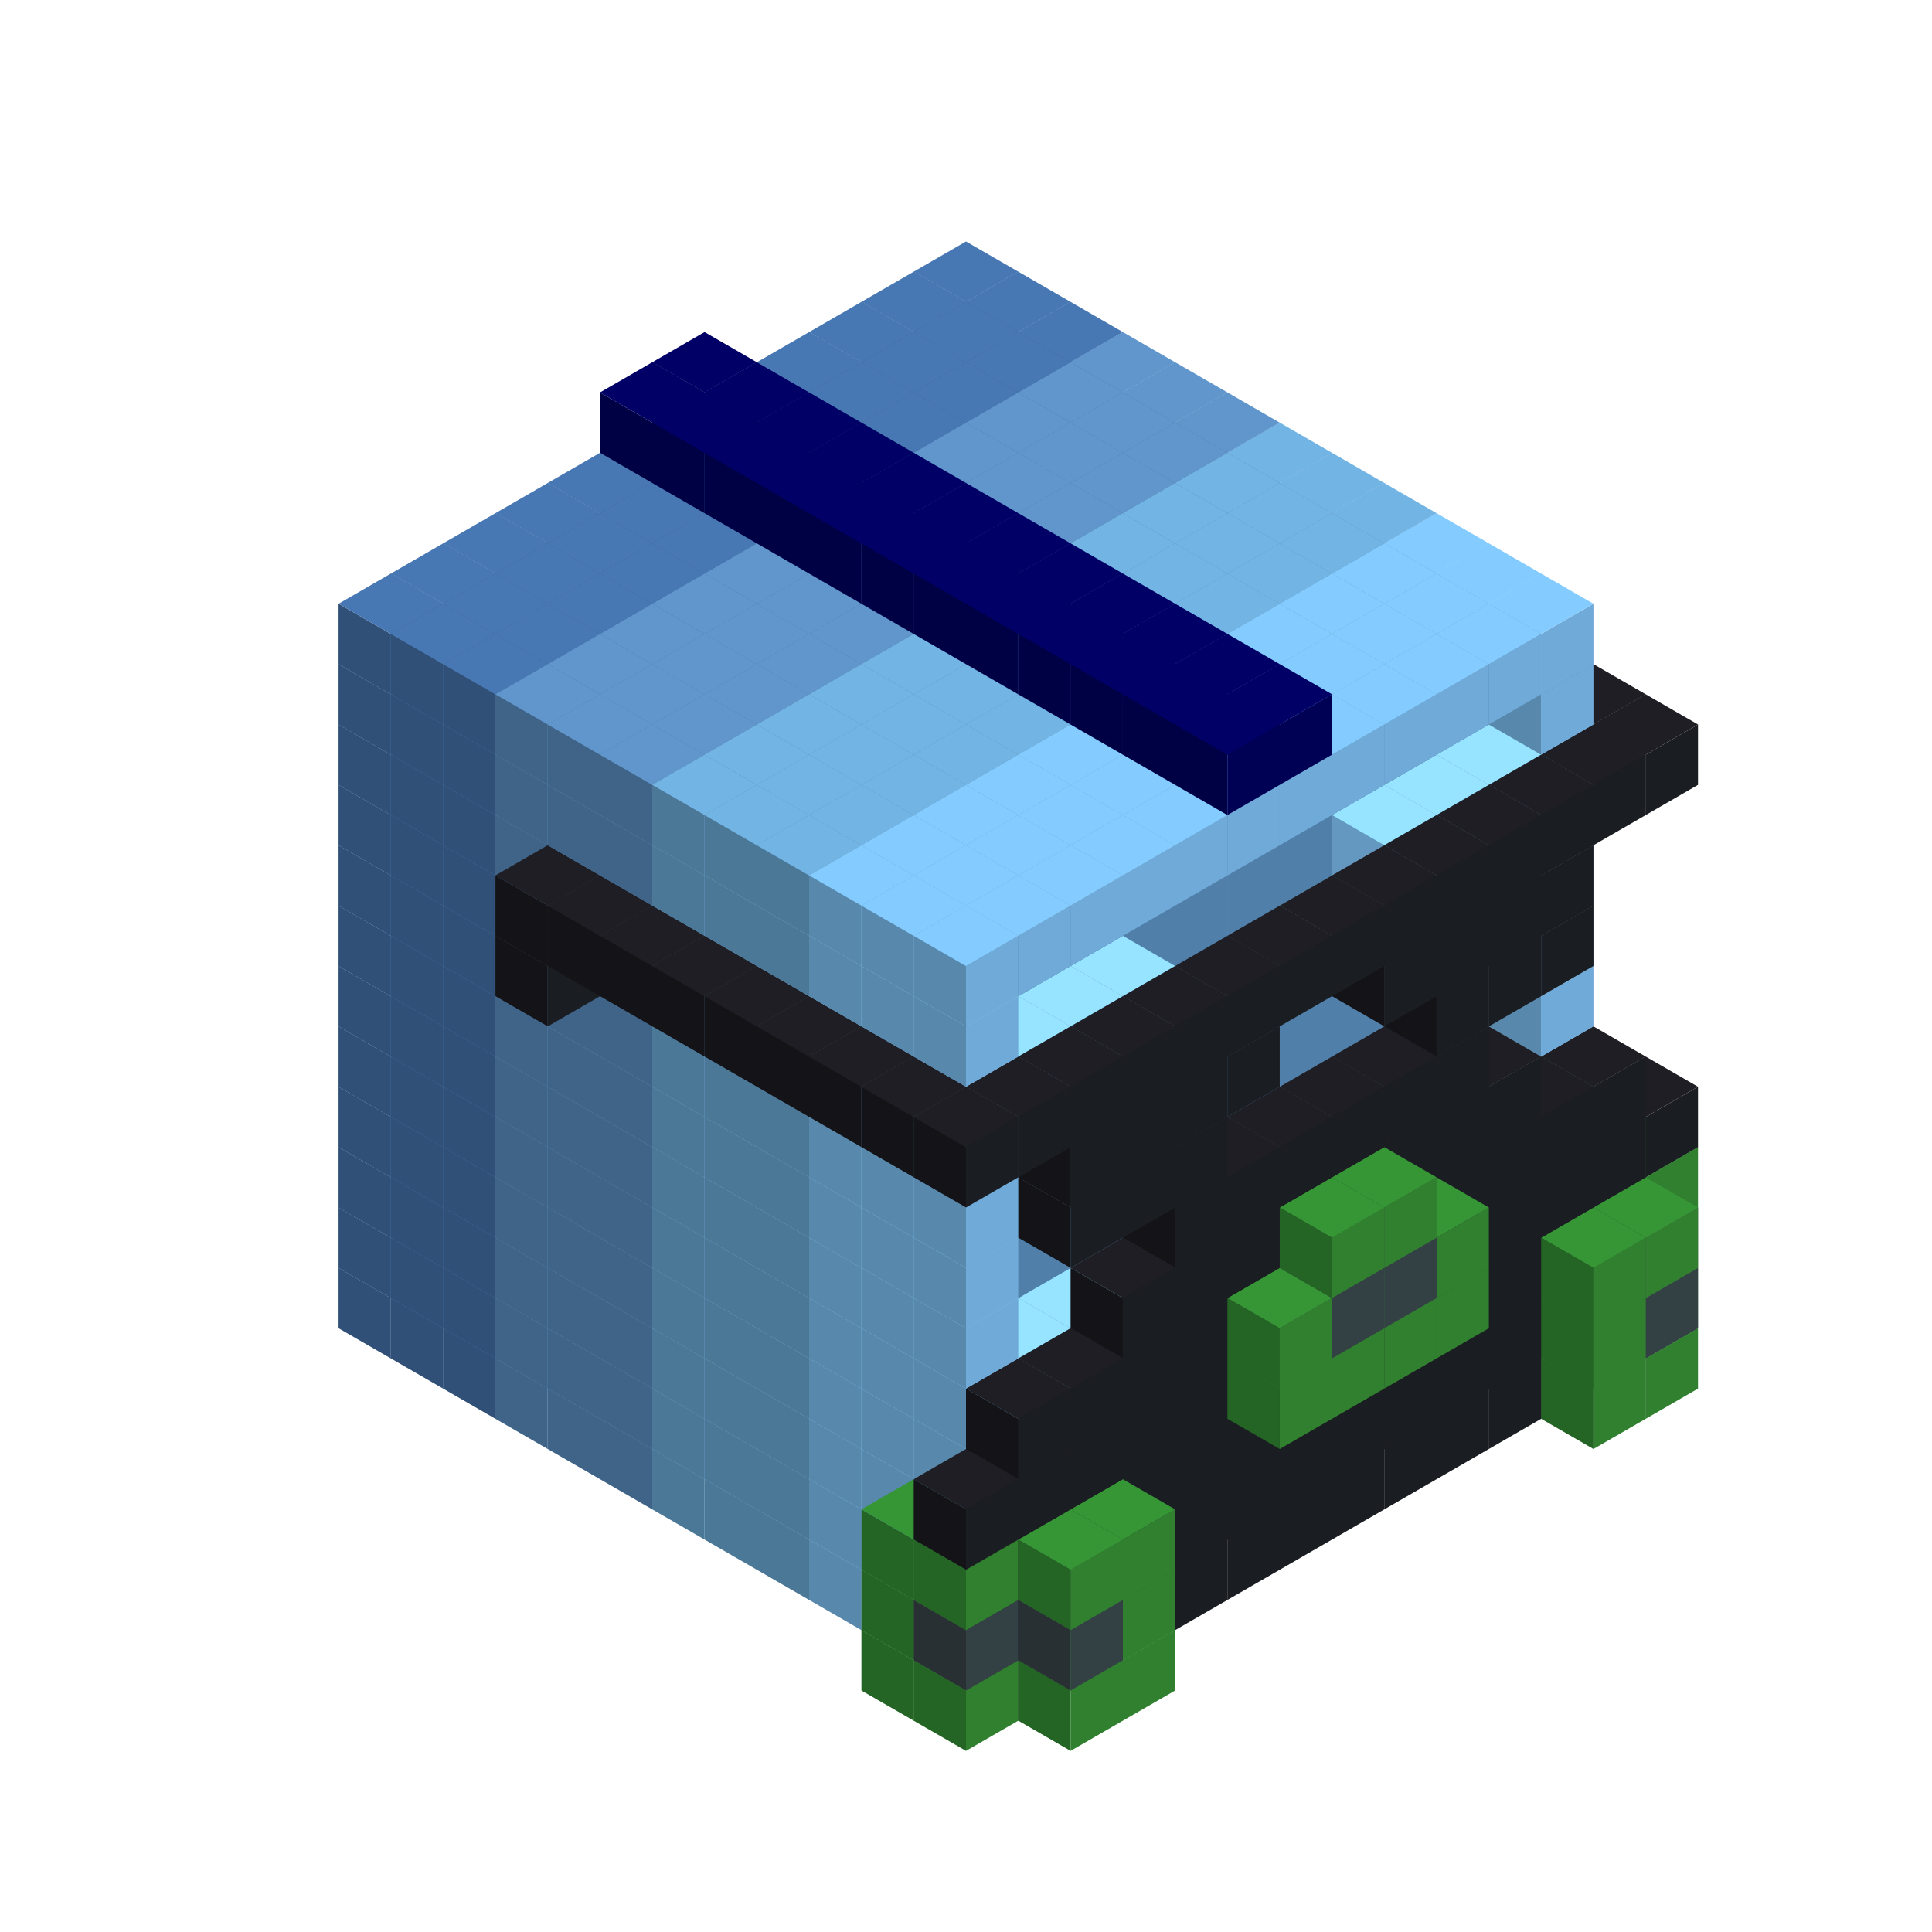 
<svg width='600' height='600' viewBox='4436371 5550000 3200000 3200000' xmlns='http://www.w3.org/2000/svg' xmlns:xlink='http://www.w3.org/1999/xlink'>
<use xlink:href='#v-0x0000002e-6' transform='translate(983738,3600000)'/>
<use xlink:href='#v-0x0000002e-6' transform='translate(1070341,3650000)'/>
<use xlink:href='#v-0x0000002e-6' transform='translate(1156944,3700000)'/>
<use xlink:href='#v-0x0000002e-2' transform='translate(1243547,3750000)'/>
<use xlink:href='#v-0x0000002e-2' transform='translate(1330150,3800000)'/>
<use xlink:href='#v-0x0000002e-2' transform='translate(1416753,3850000)'/>
<use xlink:href='#v-0x0000002e-5' transform='translate(1503356,3900000)'/>
<use xlink:href='#v-0x0000002e-5' transform='translate(1589959,3950000)'/>
<use xlink:href='#v-0x0000002e-5' transform='translate(1676562,4000000)'/>
<use xlink:href='#v-0x0000002e-4' transform='translate(1763165,4050000)'/>
<use xlink:href='#v-0x0000002e-4' transform='translate(1849768,4100000)'/>
<use xlink:href='#v-0x0000002e-8' transform='translate(2975607,3550000)'/>
<use xlink:href='#v-0x0000002e-4' transform='translate(2889004,3600000)'/>
<use xlink:href='#v-0x0000002e-4' transform='translate(2802401,3650000)'/>
<use xlink:href='#v-0x0000002e-4' transform='translate(2715798,3700000)'/>
<use xlink:href='#v-0x0000002e-4' transform='translate(2629195,3750000)'/>
<use xlink:href='#v-0x0000002e-4' transform='translate(2542592,3800000)'/>
<use xlink:href='#v-0x0000002e-4' transform='translate(2455989,3850000)'/>
<use xlink:href='#v-0x0000002e-4' transform='translate(2369386,3900000)'/>
<use xlink:href='#v-0x0000002e-4' transform='translate(2282783,3950000)'/>
<use xlink:href='#v-0x0000002e-4' transform='translate(2196180,4000000)'/>
<use xlink:href='#v-0x0000002e-4' transform='translate(2109577,4050000)'/>
<use xlink:href='#v-0x0000002e-4' transform='translate(2022974,4100000)'/>
<use xlink:href='#v-0x0000002e-4' transform='translate(1936371,4150000)'/>
<use xlink:href='#v-0x0000002e-8' transform='translate(1849768,4200000)'/>
<use xlink:href='#v-0x0000002e-8' transform='translate(3062210,3600000)'/>
<use xlink:href='#v-0x0000002e-7' transform='translate(2975607,3650000)'/>
<use xlink:href='#v-0x0000002e-7' transform='translate(2889004,3700000)'/>
<use xlink:href='#v-0x0000002e-7' transform='translate(2802401,3750000)'/>
<use xlink:href='#v-0x0000002e-7' transform='translate(2715798,3800000)'/>
<use xlink:href='#v-0x0000002e-7' transform='translate(2629195,3850000)'/>
<use xlink:href='#v-0x0000002e-7' transform='translate(2542592,3900000)'/>
<use xlink:href='#v-0x0000002e-7' transform='translate(2455989,3950000)'/>
<use xlink:href='#v-0x0000002e-7' transform='translate(2369386,4000000)'/>
<use xlink:href='#v-0x0000002e-7' transform='translate(2282783,4050000)'/>
<use xlink:href='#v-0x0000002e-7' transform='translate(2196180,4100000)'/>
<use xlink:href='#v-0x0000002e-7' transform='translate(2109577,4150000)'/>
<use xlink:href='#v-0x0000002e-7' transform='translate(2022974,4200000)'/>
<use xlink:href='#v-0x0000002e-8' transform='translate(1936371,4250000)'/>
<use xlink:href='#v-0x0000002e-8' transform='translate(3062210,3700000)'/>
<use xlink:href='#v-0x0000002e-8' transform='translate(2975607,3750000)'/>
<use xlink:href='#v-0x0000002e-8' transform='translate(2196180,4200000)'/>
<use xlink:href='#v-0x0000002e-8' transform='translate(2109577,4250000)'/>
<use xlink:href='#v-0x0000002e-6' transform='translate(983738,3500000)'/>
<use xlink:href='#v-0x0000002e-6' transform='translate(1070341,3550000)'/>
<use xlink:href='#v-0x0000002e-6' transform='translate(1156944,3600000)'/>
<use xlink:href='#v-0x0000002e-2' transform='translate(1243547,3650000)'/>
<use xlink:href='#v-0x0000002e-2' transform='translate(1330150,3700000)'/>
<use xlink:href='#v-0x0000002e-2' transform='translate(1416753,3750000)'/>
<use xlink:href='#v-0x0000002e-5' transform='translate(1503356,3800000)'/>
<use xlink:href='#v-0x0000002e-5' transform='translate(1589959,3850000)'/>
<use xlink:href='#v-0x0000002e-5' transform='translate(1676562,3900000)'/>
<use xlink:href='#v-0x0000002e-4' transform='translate(1763165,3950000)'/>
<use xlink:href='#v-0x0000002e-2' transform='translate(2715798,3500000)'/>
<use xlink:href='#v-0x0000002e-2' transform='translate(2629195,3550000)'/>
<use xlink:href='#v-0x0000002e-2' transform='translate(2542592,3600000)'/>
<use xlink:href='#v-0x0000002e-2' transform='translate(2455989,3650000)'/>
<use xlink:href='#v-0x0000002e-2' transform='translate(2369386,3700000)'/>
<use xlink:href='#v-0x0000002e-2' transform='translate(2282783,3750000)'/>
<use xlink:href='#v-0x0000002e-2' transform='translate(2196180,3800000)'/>
<use xlink:href='#v-0x0000002e-2' transform='translate(2109577,3850000)'/>
<use xlink:href='#v-0x0000002e-2' transform='translate(2022974,3900000)'/>
<use xlink:href='#v-0x0000002e-2' transform='translate(1936371,3950000)'/>
<use xlink:href='#v-0x0000002e-4' transform='translate(1849768,4000000)'/>
<use xlink:href='#v-0x0000002e-8' transform='translate(2975607,3450000)'/>
<use xlink:href='#v-0x0000002e-4' transform='translate(2889004,3500000)'/>
<use xlink:href='#v-0x0000002e-1' transform='translate(2802401,3550000)'/>
<use xlink:href='#v-0x0000002e-1' transform='translate(2022974,4000000)'/>
<use xlink:href='#v-0x0000002e-4' transform='translate(1936371,4050000)'/>
<use xlink:href='#v-0x0000002e-8' transform='translate(1849768,4100000)'/>
<use xlink:href='#v-0x0000002e-9' transform='translate(3062210,3500000)'/>
<use xlink:href='#v-0x0000002e-7' transform='translate(2975607,3550000)'/>
<use xlink:href='#v-0x0000002e-7' transform='translate(2889004,3600000)'/>
<use xlink:href='#v-0x0000002e-7' transform='translate(2802401,3650000)'/>
<use xlink:href='#v-0x0000002e-7' transform='translate(2715798,3700000)'/>
<use xlink:href='#v-0x0000002e-7' transform='translate(2629195,3750000)'/>
<use xlink:href='#v-0x0000002e-7' transform='translate(2542592,3800000)'/>
<use xlink:href='#v-0x0000002e-7' transform='translate(2455989,3850000)'/>
<use xlink:href='#v-0x0000002e-7' transform='translate(2369386,3900000)'/>
<use xlink:href='#v-0x0000002e-7' transform='translate(2282783,3950000)'/>
<use xlink:href='#v-0x0000002e-7' transform='translate(2196180,4000000)'/>
<use xlink:href='#v-0x0000002e-7' transform='translate(2109577,4050000)'/>
<use xlink:href='#v-0x0000002e-7' transform='translate(2022974,4100000)'/>
<use xlink:href='#v-0x0000002e-9' transform='translate(1936371,4150000)'/>
<use xlink:href='#v-0x0000002e-9' transform='translate(3062210,3600000)'/>
<use xlink:href='#v-0x0000002e-8' transform='translate(2975607,3650000)'/>
<use xlink:href='#v-0x0000002e-8' transform='translate(2196180,4100000)'/>
<use xlink:href='#v-0x0000002e-9' transform='translate(2109577,4150000)'/>
<use xlink:href='#v-0x0000002e-6' transform='translate(983738,3400000)'/>
<use xlink:href='#v-0x0000002e-6' transform='translate(1070341,3450000)'/>
<use xlink:href='#v-0x0000002e-6' transform='translate(1156944,3500000)'/>
<use xlink:href='#v-0x0000002e-2' transform='translate(1243547,3550000)'/>
<use xlink:href='#v-0x0000002e-2' transform='translate(1330150,3600000)'/>
<use xlink:href='#v-0x0000002e-2' transform='translate(1416753,3650000)'/>
<use xlink:href='#v-0x0000002e-5' transform='translate(1503356,3700000)'/>
<use xlink:href='#v-0x0000002e-5' transform='translate(1589959,3750000)'/>
<use xlink:href='#v-0x0000002e-5' transform='translate(1676562,3800000)'/>
<use xlink:href='#v-0x0000002e-4' transform='translate(1763165,3850000)'/>
<use xlink:href='#v-0x0000002e-2' transform='translate(2715798,3400000)'/>
<use xlink:href='#v-0x0000002e-2' transform='translate(2629195,3450000)'/>
<use xlink:href='#v-0x0000002e-2' transform='translate(2542592,3500000)'/>
<use xlink:href='#v-0x0000002e-2' transform='translate(2455989,3550000)'/>
<use xlink:href='#v-0x0000002e-2' transform='translate(2369386,3600000)'/>
<use xlink:href='#v-0x0000002e-2' transform='translate(2282783,3650000)'/>
<use xlink:href='#v-0x0000002e-2' transform='translate(2196180,3700000)'/>
<use xlink:href='#v-0x0000002e-2' transform='translate(2109577,3750000)'/>
<use xlink:href='#v-0x0000002e-2' transform='translate(2022974,3800000)'/>
<use xlink:href='#v-0x0000002e-2' transform='translate(1936371,3850000)'/>
<use xlink:href='#v-0x0000002e-4' transform='translate(1849768,3900000)'/>
<use xlink:href='#v-0x0000002e-8' transform='translate(2975607,3350000)'/>
<use xlink:href='#v-0x0000002e-4' transform='translate(2889004,3400000)'/>
<use xlink:href='#v-0x0000002e-4' transform='translate(1936371,3950000)'/>
<use xlink:href='#v-0x0000002e-8' transform='translate(1849768,4000000)'/>
<use xlink:href='#v-0x0000002e-8' transform='translate(3062210,3400000)'/>
<use xlink:href='#v-0x0000002e-7' transform='translate(2975607,3450000)'/>
<use xlink:href='#v-0x0000002e-7' transform='translate(2889004,3500000)'/>
<use xlink:href='#v-0x0000002e-7' transform='translate(2802401,3550000)'/>
<use xlink:href='#v-0x0000002e-7' transform='translate(2715798,3600000)'/>
<use xlink:href='#v-0x0000002e-7' transform='translate(2629195,3650000)'/>
<use xlink:href='#v-0x0000002e-7' transform='translate(2542592,3700000)'/>
<use xlink:href='#v-0x0000002e-7' transform='translate(2455989,3750000)'/>
<use xlink:href='#v-0x0000002e-7' transform='translate(2369386,3800000)'/>
<use xlink:href='#v-0x0000002e-7' transform='translate(2282783,3850000)'/>
<use xlink:href='#v-0x0000002e-7' transform='translate(2196180,3900000)'/>
<use xlink:href='#v-0x0000002e-7' transform='translate(2109577,3950000)'/>
<use xlink:href='#v-0x0000002e-7' transform='translate(2022974,4000000)'/>
<use xlink:href='#v-0x0000002e-8' transform='translate(1936371,4050000)'/>
<use xlink:href='#v-0x0000002e-8' transform='translate(3062210,3500000)'/>
<use xlink:href='#v-0x0000002e-8' transform='translate(2975607,3550000)'/>
<use xlink:href='#v-0x0000002e-8' transform='translate(2196180,4000000)'/>
<use xlink:href='#v-0x0000002e-8' transform='translate(2109577,4050000)'/>
<use xlink:href='#v-0x0000002e-6' transform='translate(983738,3300000)'/>
<use xlink:href='#v-0x0000002e-6' transform='translate(1070341,3350000)'/>
<use xlink:href='#v-0x0000002e-6' transform='translate(1156944,3400000)'/>
<use xlink:href='#v-0x0000002e-2' transform='translate(1243547,3450000)'/>
<use xlink:href='#v-0x0000002e-2' transform='translate(1330150,3500000)'/>
<use xlink:href='#v-0x0000002e-2' transform='translate(1416753,3550000)'/>
<use xlink:href='#v-0x0000002e-5' transform='translate(1503356,3600000)'/>
<use xlink:href='#v-0x0000002e-5' transform='translate(1589959,3650000)'/>
<use xlink:href='#v-0x0000002e-5' transform='translate(1676562,3700000)'/>
<use xlink:href='#v-0x0000002e-4' transform='translate(1763165,3750000)'/>
<use xlink:href='#v-0x0000002e-2' transform='translate(2715798,3300000)'/>
<use xlink:href='#v-0x0000002e-2' transform='translate(2629195,3350000)'/>
<use xlink:href='#v-0x0000002e-2' transform='translate(2542592,3400000)'/>
<use xlink:href='#v-0x0000002e-2' transform='translate(2455989,3450000)'/>
<use xlink:href='#v-0x0000002e-2' transform='translate(2369386,3500000)'/>
<use xlink:href='#v-0x0000002e-2' transform='translate(2282783,3550000)'/>
<use xlink:href='#v-0x0000002e-2' transform='translate(2196180,3600000)'/>
<use xlink:href='#v-0x0000002e-2' transform='translate(2109577,3650000)'/>
<use xlink:href='#v-0x0000002e-2' transform='translate(2022974,3700000)'/>
<use xlink:href='#v-0x0000002e-2' transform='translate(1936371,3750000)'/>
<use xlink:href='#v-0x0000002e-4' transform='translate(1849768,3800000)'/>
<use xlink:href='#v-0x0000002e-4' transform='translate(2889004,3300000)'/>
<use xlink:href='#v-0x0000002e-1' transform='translate(2802401,3350000)'/>
<use xlink:href='#v-0x0000002e-1' transform='translate(2715798,3400000)'/>
<use xlink:href='#v-0x0000002e-1' transform='translate(2629195,3450000)'/>
<use xlink:href='#v-0x0000002e-1' transform='translate(2542592,3500000)'/>
<use xlink:href='#v-0x0000002e-1' transform='translate(2455989,3550000)'/>
<use xlink:href='#v-0x0000002e-1' transform='translate(2369386,3600000)'/>
<use xlink:href='#v-0x0000002e-1' transform='translate(2282783,3650000)'/>
<use xlink:href='#v-0x0000002e-1' transform='translate(2196180,3700000)'/>
<use xlink:href='#v-0x0000002e-1' transform='translate(2109577,3750000)'/>
<use xlink:href='#v-0x0000002e-1' transform='translate(2022974,3800000)'/>
<use xlink:href='#v-0x0000002e-4' transform='translate(1936371,3850000)'/>
<use xlink:href='#v-0x0000002e-7' transform='translate(3062210,3300000)'/>
<use xlink:href='#v-0x0000002e-7' transform='translate(2975607,3350000)'/>
<use xlink:href='#v-0x0000002e-7' transform='translate(2889004,3400000)'/>
<use xlink:href='#v-0x0000002e-7' transform='translate(2802401,3450000)'/>
<use xlink:href='#v-0x0000002e-7' transform='translate(2715798,3500000)'/>
<use xlink:href='#v-0x0000002e-7' transform='translate(2629195,3550000)'/>
<use xlink:href='#v-0x0000002e-7' transform='translate(2542592,3600000)'/>
<use xlink:href='#v-0x0000002e-7' transform='translate(2455989,3650000)'/>
<use xlink:href='#v-0x0000002e-7' transform='translate(2369386,3700000)'/>
<use xlink:href='#v-0x0000002e-7' transform='translate(2282783,3750000)'/>
<use xlink:href='#v-0x0000002e-7' transform='translate(2196180,3800000)'/>
<use xlink:href='#v-0x0000002e-7' transform='translate(2109577,3850000)'/>
<use xlink:href='#v-0x0000002e-7' transform='translate(2022974,3900000)'/>
<use xlink:href='#v-0x0000002e-7' transform='translate(1936371,3950000)'/>
<use xlink:href='#v-0x0000002e-8' transform='translate(2715798,3600000)'/>
<use xlink:href='#v-0x0000002e-8' transform='translate(2629195,3650000)'/>
<use xlink:href='#v-0x0000002e-8' transform='translate(2542592,3700000)'/>
<use xlink:href='#v-0x0000002e-8' transform='translate(2455989,3750000)'/>
<use xlink:href='#v-0x0000002e-6' transform='translate(983738,3200000)'/>
<use xlink:href='#v-0x0000002e-6' transform='translate(1070341,3250000)'/>
<use xlink:href='#v-0x0000002e-6' transform='translate(1156944,3300000)'/>
<use xlink:href='#v-0x0000002e-2' transform='translate(1243547,3350000)'/>
<use xlink:href='#v-0x0000002e-2' transform='translate(1330150,3400000)'/>
<use xlink:href='#v-0x0000002e-2' transform='translate(1416753,3450000)'/>
<use xlink:href='#v-0x0000002e-5' transform='translate(1503356,3500000)'/>
<use xlink:href='#v-0x0000002e-5' transform='translate(1589959,3550000)'/>
<use xlink:href='#v-0x0000002e-5' transform='translate(1676562,3600000)'/>
<use xlink:href='#v-0x0000002e-4' transform='translate(1763165,3650000)'/>
<use xlink:href='#v-0x0000002e-2' transform='translate(2715798,3200000)'/>
<use xlink:href='#v-0x0000002e-2' transform='translate(2629195,3250000)'/>
<use xlink:href='#v-0x0000002e-2' transform='translate(2542592,3300000)'/>
<use xlink:href='#v-0x0000002e-2' transform='translate(2455989,3350000)'/>
<use xlink:href='#v-0x0000002e-2' transform='translate(2369386,3400000)'/>
<use xlink:href='#v-0x0000002e-2' transform='translate(2282783,3450000)'/>
<use xlink:href='#v-0x0000002e-2' transform='translate(2196180,3500000)'/>
<use xlink:href='#v-0x0000002e-2' transform='translate(2109577,3550000)'/>
<use xlink:href='#v-0x0000002e-2' transform='translate(2022974,3600000)'/>
<use xlink:href='#v-0x0000002e-2' transform='translate(1936371,3650000)'/>
<use xlink:href='#v-0x0000002e-4' transform='translate(1849768,3700000)'/>
<use xlink:href='#v-0x0000002e-4' transform='translate(2889004,3200000)'/>
<use xlink:href='#v-0x0000002e-1' transform='translate(2802401,3250000)'/>
<use xlink:href='#v-0x0000002e-1' transform='translate(2715798,3300000)'/>
<use xlink:href='#v-0x0000002e-1' transform='translate(2629195,3350000)'/>
<use xlink:href='#v-0x0000002e-1' transform='translate(2542592,3400000)'/>
<use xlink:href='#v-0x0000002e-1' transform='translate(2455989,3450000)'/>
<use xlink:href='#v-0x0000002e-1' transform='translate(2369386,3500000)'/>
<use xlink:href='#v-0x0000002e-1' transform='translate(2282783,3550000)'/>
<use xlink:href='#v-0x0000002e-1' transform='translate(2196180,3600000)'/>
<use xlink:href='#v-0x0000002e-1' transform='translate(2109577,3650000)'/>
<use xlink:href='#v-0x0000002e-1' transform='translate(2022974,3700000)'/>
<use xlink:href='#v-0x0000002e-4' transform='translate(1936371,3750000)'/>
<use xlink:href='#v-0x0000002e-7' transform='translate(2975607,3250000)'/>
<use xlink:href='#v-0x0000002e-7' transform='translate(2889004,3300000)'/>
<use xlink:href='#v-0x0000002e-7' transform='translate(2802401,3350000)'/>
<use xlink:href='#v-0x0000002e-7' transform='translate(2715798,3400000)'/>
<use xlink:href='#v-0x0000002e-7' transform='translate(2629195,3450000)'/>
<use xlink:href='#v-0x0000002e-7' transform='translate(2542592,3500000)'/>
<use xlink:href='#v-0x0000002e-7' transform='translate(2455989,3550000)'/>
<use xlink:href='#v-0x0000002e-7' transform='translate(2369386,3600000)'/>
<use xlink:href='#v-0x0000002e-7' transform='translate(2282783,3650000)'/>
<use xlink:href='#v-0x0000002e-7' transform='translate(2196180,3700000)'/>
<use xlink:href='#v-0x0000002e-7' transform='translate(2109577,3750000)'/>
<use xlink:href='#v-0x0000002e-7' transform='translate(2022974,3800000)'/>
<use xlink:href='#v-0x0000002e-8' transform='translate(2715798,3500000)'/>
<use xlink:href='#v-0x0000002e-9' transform='translate(2629195,3550000)'/>
<use xlink:href='#v-0x0000002e-9' transform='translate(2542592,3600000)'/>
<use xlink:href='#v-0x0000002e-8' transform='translate(2455989,3650000)'/>
<use xlink:href='#v-0x0000002e-6' transform='translate(983738,3100000)'/>
<use xlink:href='#v-0x0000002e-6' transform='translate(1070341,3150000)'/>
<use xlink:href='#v-0x0000002e-6' transform='translate(1156944,3200000)'/>
<use xlink:href='#v-0x0000002e-2' transform='translate(1243547,3250000)'/>
<use xlink:href='#v-0x0000002e-2' transform='translate(1330150,3300000)'/>
<use xlink:href='#v-0x0000002e-2' transform='translate(1416753,3350000)'/>
<use xlink:href='#v-0x0000002e-5' transform='translate(1503356,3400000)'/>
<use xlink:href='#v-0x0000002e-5' transform='translate(1589959,3450000)'/>
<use xlink:href='#v-0x0000002e-5' transform='translate(1676562,3500000)'/>
<use xlink:href='#v-0x0000002e-4' transform='translate(1763165,3550000)'/>
<use xlink:href='#v-0x0000002e-2' transform='translate(2715798,3100000)'/>
<use xlink:href='#v-0x0000002e-2' transform='translate(2629195,3150000)'/>
<use xlink:href='#v-0x0000002e-2' transform='translate(2542592,3200000)'/>
<use xlink:href='#v-0x0000002e-2' transform='translate(2455989,3250000)'/>
<use xlink:href='#v-0x0000002e-2' transform='translate(2369386,3300000)'/>
<use xlink:href='#v-0x0000002e-2' transform='translate(2282783,3350000)'/>
<use xlink:href='#v-0x0000002e-2' transform='translate(2196180,3400000)'/>
<use xlink:href='#v-0x0000002e-2' transform='translate(2109577,3450000)'/>
<use xlink:href='#v-0x0000002e-2' transform='translate(2022974,3500000)'/>
<use xlink:href='#v-0x0000002e-2' transform='translate(1936371,3550000)'/>
<use xlink:href='#v-0x0000002e-4' transform='translate(1849768,3600000)'/>
<use xlink:href='#v-0x0000002e-4' transform='translate(2889004,3100000)'/>
<use xlink:href='#v-0x0000002e-4' transform='translate(1936371,3650000)'/>
<use xlink:href='#v-0x0000002e-7' transform='translate(2802401,3250000)'/>
<use xlink:href='#v-0x0000002e-7' transform='translate(2715798,3300000)'/>
<use xlink:href='#v-0x0000002e-7' transform='translate(2629195,3350000)'/>
<use xlink:href='#v-0x0000002e-7' transform='translate(2542592,3400000)'/>
<use xlink:href='#v-0x0000002e-7' transform='translate(2455989,3450000)'/>
<use xlink:href='#v-0x0000002e-7' transform='translate(2369386,3500000)'/>
<use xlink:href='#v-0x0000002e-7' transform='translate(2282783,3550000)'/>
<use xlink:href='#v-0x0000002e-7' transform='translate(2196180,3600000)'/>
<use xlink:href='#v-0x0000002e-8' transform='translate(2629195,3450000)'/>
<use xlink:href='#v-0x0000002e-8' transform='translate(2542592,3500000)'/>
<use xlink:href='#v-0x0000002e-6' transform='translate(983738,3000000)'/>
<use xlink:href='#v-0x0000002e-6' transform='translate(1070341,3050000)'/>
<use xlink:href='#v-0x0000002e-6' transform='translate(1156944,3100000)'/>
<use xlink:href='#v-0x0000002e-2' transform='translate(1243547,3150000)'/>
<use xlink:href='#v-0x0000002e-2' transform='translate(1330150,3200000)'/>
<use xlink:href='#v-0x0000002e-2' transform='translate(1416753,3250000)'/>
<use xlink:href='#v-0x0000002e-5' transform='translate(1503356,3300000)'/>
<use xlink:href='#v-0x0000002e-5' transform='translate(1589959,3350000)'/>
<use xlink:href='#v-0x0000002e-5' transform='translate(1676562,3400000)'/>
<use xlink:href='#v-0x0000002e-4' transform='translate(1763165,3450000)'/>
<use xlink:href='#v-0x0000002e-2' transform='translate(2715798,3000000)'/>
<use xlink:href='#v-0x0000002e-2' transform='translate(2629195,3050000)'/>
<use xlink:href='#v-0x0000002e-2' transform='translate(2542592,3100000)'/>
<use xlink:href='#v-0x0000002e-2' transform='translate(2455989,3150000)'/>
<use xlink:href='#v-0x0000002e-2' transform='translate(2369386,3200000)'/>
<use xlink:href='#v-0x0000002e-2' transform='translate(2282783,3250000)'/>
<use xlink:href='#v-0x0000002e-2' transform='translate(2196180,3300000)'/>
<use xlink:href='#v-0x0000002e-2' transform='translate(2109577,3350000)'/>
<use xlink:href='#v-0x0000002e-2' transform='translate(2022974,3400000)'/>
<use xlink:href='#v-0x0000002e-2' transform='translate(1936371,3450000)'/>
<use xlink:href='#v-0x0000002e-4' transform='translate(1849768,3500000)'/>
<use xlink:href='#v-0x0000002e-4' transform='translate(2889004,3000000)'/>
<use xlink:href='#v-0x0000002e-4' transform='translate(1936371,3550000)'/>
<use xlink:href='#v-0x0000002e-7' transform='translate(2715798,3200000)'/>
<use xlink:href='#v-0x0000002e-7' transform='translate(2629195,3250000)'/>
<use xlink:href='#v-0x0000002e-7' transform='translate(2542592,3300000)'/>
<use xlink:href='#v-0x0000002e-7' transform='translate(2455989,3350000)'/>
<use xlink:href='#v-0x0000002e-7' transform='translate(2369386,3400000)'/>
<use xlink:href='#v-0x0000002e-7' transform='translate(2282783,3450000)'/>
<use xlink:href='#v-0x0000002e-6' transform='translate(983738,2900000)'/>
<use xlink:href='#v-0x0000002e-6' transform='translate(1070341,2950000)'/>
<use xlink:href='#v-0x0000002e-6' transform='translate(1156944,3000000)'/>
<use xlink:href='#v-0x0000002e-2' transform='translate(1243547,3050000)'/>
<use xlink:href='#v-0x0000002e-2' transform='translate(1330150,3100000)'/>
<use xlink:href='#v-0x0000002e-2' transform='translate(1416753,3150000)'/>
<use xlink:href='#v-0x0000002e-5' transform='translate(1503356,3200000)'/>
<use xlink:href='#v-0x0000002e-5' transform='translate(1589959,3250000)'/>
<use xlink:href='#v-0x0000002e-5' transform='translate(1676562,3300000)'/>
<use xlink:href='#v-0x0000002e-4' transform='translate(1763165,3350000)'/>
<use xlink:href='#v-0x0000002e-2' transform='translate(2715798,2900000)'/>
<use xlink:href='#v-0x0000002e-2' transform='translate(2629195,2950000)'/>
<use xlink:href='#v-0x0000002e-2' transform='translate(2542592,3000000)'/>
<use xlink:href='#v-0x0000002e-2' transform='translate(2455989,3050000)'/>
<use xlink:href='#v-0x0000002e-2' transform='translate(2369386,3100000)'/>
<use xlink:href='#v-0x0000002e-2' transform='translate(2282783,3150000)'/>
<use xlink:href='#v-0x0000002e-2' transform='translate(2196180,3200000)'/>
<use xlink:href='#v-0x0000002e-2' transform='translate(2109577,3250000)'/>
<use xlink:href='#v-0x0000002e-2' transform='translate(2022974,3300000)'/>
<use xlink:href='#v-0x0000002e-2' transform='translate(1936371,3350000)'/>
<use xlink:href='#v-0x0000002e-4' transform='translate(1849768,3400000)'/>
<use xlink:href='#v-0x0000002e-4' transform='translate(2889004,2900000)'/>
<use xlink:href='#v-0x0000002e-1' transform='translate(2802401,2950000)'/>
<use xlink:href='#v-0x0000002e-1' transform='translate(2715798,3000000)'/>
<use xlink:href='#v-0x0000002e-1' transform='translate(2629195,3050000)'/>
<use xlink:href='#v-0x0000002e-1' transform='translate(2196180,3300000)'/>
<use xlink:href='#v-0x0000002e-1' transform='translate(2109577,3350000)'/>
<use xlink:href='#v-0x0000002e-1' transform='translate(2022974,3400000)'/>
<use xlink:href='#v-0x0000002e-4' transform='translate(1936371,3450000)'/>
<use xlink:href='#v-0x0000002e-10' transform='translate(2889004,3000000)'/>
<use xlink:href='#v-0x0000002e-10' transform='translate(2802401,3050000)'/>
<use xlink:href='#v-0x0000002e-10' transform='translate(2715798,3100000)'/>
<use xlink:href='#v-0x0000002e-10' transform='translate(2282783,3350000)'/>
<use xlink:href='#v-0x0000002e-10' transform='translate(2196180,3400000)'/>
<use xlink:href='#v-0x0000002e-10' transform='translate(2109577,3450000)'/>
<use xlink:href='#v-0x0000002e-6' transform='translate(983738,2800000)'/>
<use xlink:href='#v-0x0000002e-6' transform='translate(1070341,2850000)'/>
<use xlink:href='#v-0x0000002e-6' transform='translate(1156944,2900000)'/>
<use xlink:href='#v-0x0000002e-2' transform='translate(1243547,2950000)'/>
<use xlink:href='#v-0x0000002e-10' transform='translate(2369386,2400000)'/>
<use xlink:href='#v-0x0000002e-2' transform='translate(1330150,3000000)'/>
<use xlink:href='#v-0x0000002e-10' transform='translate(1243547,3050000)'/>
<use xlink:href='#v-0x0000002e-2' transform='translate(1416753,3050000)'/>
<use xlink:href='#v-0x0000002e-5' transform='translate(1503356,3100000)'/>
<use xlink:href='#v-0x0000002e-5' transform='translate(1589959,3150000)'/>
<use xlink:href='#v-0x0000002e-5' transform='translate(1676562,3200000)'/>
<use xlink:href='#v-0x0000002e-4' transform='translate(1763165,3250000)'/>
<use xlink:href='#v-0x0000002e-2' transform='translate(2715798,2800000)'/>
<use xlink:href='#v-0x0000002e-2' transform='translate(2629195,2850000)'/>
<use xlink:href='#v-0x0000002e-2' transform='translate(2542592,2900000)'/>
<use xlink:href='#v-0x0000002e-2' transform='translate(2455989,2950000)'/>
<use xlink:href='#v-0x0000002e-2' transform='translate(2369386,3000000)'/>
<use xlink:href='#v-0x0000002e-2' transform='translate(2282783,3050000)'/>
<use xlink:href='#v-0x0000002e-2' transform='translate(2196180,3100000)'/>
<use xlink:href='#v-0x0000002e-2' transform='translate(2109577,3150000)'/>
<use xlink:href='#v-0x0000002e-2' transform='translate(2022974,3200000)'/>
<use xlink:href='#v-0x0000002e-2' transform='translate(1936371,3250000)'/>
<use xlink:href='#v-0x0000002e-4' transform='translate(1849768,3300000)'/>
<use xlink:href='#v-0x0000002e-4' transform='translate(2889004,2800000)'/>
<use xlink:href='#v-0x0000002e-1' transform='translate(2802401,2850000)'/>
<use xlink:href='#v-0x0000002e-3' transform='translate(2715798,2900000)'/>
<use xlink:href='#v-0x0000002e-3' transform='translate(2629195,2950000)'/>
<use xlink:href='#v-0x0000002e-1' transform='translate(2542592,3000000)'/>
<use xlink:href='#v-0x0000002e-1' transform='translate(2282783,3150000)'/>
<use xlink:href='#v-0x0000002e-3' transform='translate(2196180,3200000)'/>
<use xlink:href='#v-0x0000002e-3' transform='translate(2109577,3250000)'/>
<use xlink:href='#v-0x0000002e-1' transform='translate(2022974,3300000)'/>
<use xlink:href='#v-0x0000002e-4' transform='translate(1936371,3350000)'/>
<use xlink:href='#v-0x0000002e-10' transform='translate(2889004,2900000)'/>
<use xlink:href='#v-0x0000002e-10' transform='translate(2802401,2950000)'/>
<use xlink:href='#v-0x0000002e-10' transform='translate(2715798,3000000)'/>
<use xlink:href='#v-0x0000002e-10' transform='translate(2629195,3050000)'/>
<use xlink:href='#v-0x0000002e-10' transform='translate(2369386,3200000)'/>
<use xlink:href='#v-0x0000002e-10' transform='translate(2282783,3250000)'/>
<use xlink:href='#v-0x0000002e-10' transform='translate(2196180,3300000)'/>
<use xlink:href='#v-0x0000002e-10' transform='translate(2109577,3350000)'/>
<use xlink:href='#v-0x0000002e-6' transform='translate(983738,2700000)'/>
<use xlink:href='#v-0x0000002e-6' transform='translate(1070341,2750000)'/>
<use xlink:href='#v-0x0000002e-6' transform='translate(1156944,2800000)'/>
<use xlink:href='#v-0x0000002e-2' transform='translate(1243547,2850000)'/>
<use xlink:href='#v-0x0000002e-10' transform='translate(2369386,2300000)'/>
<use xlink:href='#v-0x0000002e-2' transform='translate(1330150,2900000)'/>
<use xlink:href='#v-0x0000002e-10' transform='translate(1243547,2950000)'/>
<use xlink:href='#v-0x0000002e-10' transform='translate(2455989,2350000)'/>
<use xlink:href='#v-0x0000002e-2' transform='translate(1416753,2950000)'/>
<use xlink:href='#v-0x0000002e-10' transform='translate(1330150,3000000)'/>
<use xlink:href='#v-0x0000002e-10' transform='translate(2542592,2400000)'/>
<use xlink:href='#v-0x0000002e-5' transform='translate(1503356,3000000)'/>
<use xlink:href='#v-0x0000002e-10' transform='translate(1416753,3050000)'/>
<use xlink:href='#v-0x0000002e-10' transform='translate(2629195,2450000)'/>
<use xlink:href='#v-0x0000002e-5' transform='translate(1589959,3050000)'/>
<use xlink:href='#v-0x0000002e-10' transform='translate(1503356,3100000)'/>
<use xlink:href='#v-0x0000002e-10' transform='translate(2715798,2500000)'/>
<use xlink:href='#v-0x0000002e-5' transform='translate(1676562,3100000)'/>
<use xlink:href='#v-0x0000002e-10' transform='translate(1589959,3150000)'/>
<use xlink:href='#v-0x0000002e-10' transform='translate(2802401,2550000)'/>
<use xlink:href='#v-0x0000002e-4' transform='translate(1763165,3150000)'/>
<use xlink:href='#v-0x0000002e-10' transform='translate(1676562,3200000)'/>
<use xlink:href='#v-0x0000002e-10' transform='translate(2889004,2600000)'/>
<use xlink:href='#v-0x0000002e-2' transform='translate(2715798,2700000)'/>
<use xlink:href='#v-0x0000002e-2' transform='translate(2629195,2750000)'/>
<use xlink:href='#v-0x0000002e-2' transform='translate(2542592,2800000)'/>
<use xlink:href='#v-0x0000002e-2' transform='translate(2455989,2850000)'/>
<use xlink:href='#v-0x0000002e-2' transform='translate(2369386,2900000)'/>
<use xlink:href='#v-0x0000002e-2' transform='translate(2282783,2950000)'/>
<use xlink:href='#v-0x0000002e-2' transform='translate(2196180,3000000)'/>
<use xlink:href='#v-0x0000002e-2' transform='translate(2109577,3050000)'/>
<use xlink:href='#v-0x0000002e-2' transform='translate(2022974,3100000)'/>
<use xlink:href='#v-0x0000002e-2' transform='translate(1936371,3150000)'/>
<use xlink:href='#v-0x0000002e-4' transform='translate(1849768,3200000)'/>
<use xlink:href='#v-0x0000002e-10' transform='translate(1763165,3250000)'/>
<use xlink:href='#v-0x0000002e-10' transform='translate(2975607,2650000)'/>
<use xlink:href='#v-0x0000002e-4' transform='translate(2889004,2700000)'/>
<use xlink:href='#v-0x0000002e-1' transform='translate(2802401,2750000)'/>
<use xlink:href='#v-0x0000002e-1' transform='translate(2715798,2800000)'/>
<use xlink:href='#v-0x0000002e-1' transform='translate(2629195,2850000)'/>
<use xlink:href='#v-0x0000002e-1' transform='translate(2196180,3100000)'/>
<use xlink:href='#v-0x0000002e-1' transform='translate(2109577,3150000)'/>
<use xlink:href='#v-0x0000002e-1' transform='translate(2022974,3200000)'/>
<use xlink:href='#v-0x0000002e-4' transform='translate(1936371,3250000)'/>
<use xlink:href='#v-0x0000002e-10' transform='translate(1849768,3300000)'/>
<use xlink:href='#v-0x0000002e-10' transform='translate(3062210,2700000)'/>
<use xlink:href='#v-0x0000002e-10' transform='translate(2975607,2750000)'/>
<use xlink:href='#v-0x0000002e-10' transform='translate(2889004,2800000)'/>
<use xlink:href='#v-0x0000002e-10' transform='translate(2802401,2850000)'/>
<use xlink:href='#v-0x0000002e-10' transform='translate(2715798,2900000)'/>
<use xlink:href='#v-0x0000002e-10' transform='translate(2629195,2950000)'/>
<use xlink:href='#v-0x0000002e-10' transform='translate(2542592,3000000)'/>
<use xlink:href='#v-0x0000002e-10' transform='translate(2455989,3050000)'/>
<use xlink:href='#v-0x0000002e-10' transform='translate(2369386,3100000)'/>
<use xlink:href='#v-0x0000002e-10' transform='translate(2282783,3150000)'/>
<use xlink:href='#v-0x0000002e-10' transform='translate(2196180,3200000)'/>
<use xlink:href='#v-0x0000002e-10' transform='translate(2109577,3250000)'/>
<use xlink:href='#v-0x0000002e-10' transform='translate(2022974,3300000)'/>
<use xlink:href='#v-0x0000002e-10' transform='translate(1936371,3350000)'/>
<use xlink:href='#v-0x0000002e-6' transform='translate(983738,2600000)'/>
<use xlink:href='#v-0x0000002e-6' transform='translate(1070341,2650000)'/>
<use xlink:href='#v-0x0000002e-6' transform='translate(1156944,2700000)'/>
<use xlink:href='#v-0x0000002e-2' transform='translate(1243547,2750000)'/>
<use xlink:href='#v-0x0000002e-2' transform='translate(1330150,2800000)'/>
<use xlink:href='#v-0x0000002e-2' transform='translate(1416753,2850000)'/>
<use xlink:href='#v-0x0000002e-5' transform='translate(1503356,2900000)'/>
<use xlink:href='#v-0x0000002e-5' transform='translate(1589959,2950000)'/>
<use xlink:href='#v-0x0000002e-5' transform='translate(1676562,3000000)'/>
<use xlink:href='#v-0x0000002e-4' transform='translate(1763165,3050000)'/>
<use xlink:href='#v-0x0000002e-2' transform='translate(2715798,2600000)'/>
<use xlink:href='#v-0x0000002e-2' transform='translate(2629195,2650000)'/>
<use xlink:href='#v-0x0000002e-2' transform='translate(2542592,2700000)'/>
<use xlink:href='#v-0x0000002e-2' transform='translate(2455989,2750000)'/>
<use xlink:href='#v-0x0000002e-2' transform='translate(2369386,2800000)'/>
<use xlink:href='#v-0x0000002e-2' transform='translate(2282783,2850000)'/>
<use xlink:href='#v-0x0000002e-2' transform='translate(2196180,2900000)'/>
<use xlink:href='#v-0x0000002e-2' transform='translate(2109577,2950000)'/>
<use xlink:href='#v-0x0000002e-2' transform='translate(2022974,3000000)'/>
<use xlink:href='#v-0x0000002e-2' transform='translate(1936371,3050000)'/>
<use xlink:href='#v-0x0000002e-4' transform='translate(1849768,3100000)'/>
<use xlink:href='#v-0x0000002e-4' transform='translate(2889004,2600000)'/>
<use xlink:href='#v-0x0000002e-4' transform='translate(1936371,3150000)'/>
<use xlink:href='#v-0x0000002e-6' transform='translate(1936371,1950000)'/>
<use xlink:href='#v-0x0000002e-6' transform='translate(1849768,2000000)'/>
<use xlink:href='#v-0x0000002e-6' transform='translate(1763165,2050000)'/>
<use xlink:href='#v-0x0000002e-6' transform='translate(1676562,2100000)'/>
<use xlink:href='#v-0x0000002e-6' transform='translate(1589959,2150000)'/>
<use xlink:href='#v-0x0000002e-6' transform='translate(1503356,2200000)'/>
<use xlink:href='#v-0x0000002e-6' transform='translate(1416753,2250000)'/>
<use xlink:href='#v-0x0000002e-6' transform='translate(1330150,2300000)'/>
<use xlink:href='#v-0x0000002e-6' transform='translate(1243547,2350000)'/>
<use xlink:href='#v-0x0000002e-6' transform='translate(1156944,2400000)'/>
<use xlink:href='#v-0x0000002e-6' transform='translate(1070341,2450000)'/>
<use xlink:href='#v-0x0000002e-6' transform='translate(983738,2500000)'/>
<use xlink:href='#v-0x0000002e-6' transform='translate(2022974,2000000)'/>
<use xlink:href='#v-0x0000002e-6' transform='translate(1936371,2050000)'/>
<use xlink:href='#v-0x0000002e-6' transform='translate(1849768,2100000)'/>
<use xlink:href='#v-0x0000002e-6' transform='translate(1763165,2150000)'/>
<use xlink:href='#v-0x0000002e-6' transform='translate(1676562,2200000)'/>
<use xlink:href='#v-0x0000002e-6' transform='translate(1589959,2250000)'/>
<use xlink:href='#v-0x0000002e-6' transform='translate(1503356,2300000)'/>
<use xlink:href='#v-0x0000002e-6' transform='translate(1416753,2350000)'/>
<use xlink:href='#v-0x0000002e-6' transform='translate(1330150,2400000)'/>
<use xlink:href='#v-0x0000002e-6' transform='translate(1243547,2450000)'/>
<use xlink:href='#v-0x0000002e-6' transform='translate(1156944,2500000)'/>
<use xlink:href='#v-0x0000002e-6' transform='translate(1070341,2550000)'/>
<use xlink:href='#v-0x0000002e-6' transform='translate(2109577,2050000)'/>
<use xlink:href='#v-0x0000002e-6' transform='translate(2022974,2100000)'/>
<use xlink:href='#v-0x0000002e-6' transform='translate(1936371,2150000)'/>
<use xlink:href='#v-0x0000002e-6' transform='translate(1849768,2200000)'/>
<use xlink:href='#v-0x0000002e-6' transform='translate(1763165,2250000)'/>
<use xlink:href='#v-0x0000002e-6' transform='translate(1676562,2300000)'/>
<use xlink:href='#v-0x0000002e-6' transform='translate(1589959,2350000)'/>
<use xlink:href='#v-0x0000002e-6' transform='translate(1503356,2400000)'/>
<use xlink:href='#v-0x0000002e-6' transform='translate(1416753,2450000)'/>
<use xlink:href='#v-0x0000002e-6' transform='translate(1330150,2500000)'/>
<use xlink:href='#v-0x0000002e-6' transform='translate(1243547,2550000)'/>
<use xlink:href='#v-0x0000002e-6' transform='translate(1156944,2600000)'/>
<use xlink:href='#v-0x0000002e-2' transform='translate(2196180,2100000)'/>
<use xlink:href='#v-0x0000002e-2' transform='translate(2109577,2150000)'/>
<use xlink:href='#v-0x0000002e-2' transform='translate(2022974,2200000)'/>
<use xlink:href='#v-0x0000002e-2' transform='translate(1936371,2250000)'/>
<use xlink:href='#v-0x0000002e-2' transform='translate(1849768,2300000)'/>
<use xlink:href='#v-0x0000002e-2' transform='translate(1763165,2350000)'/>
<use xlink:href='#v-0x0000002e-2' transform='translate(1676562,2400000)'/>
<use xlink:href='#v-0x0000002e-2' transform='translate(1589959,2450000)'/>
<use xlink:href='#v-0x0000002e-2' transform='translate(1503356,2500000)'/>
<use xlink:href='#v-0x0000002e-2' transform='translate(1416753,2550000)'/>
<use xlink:href='#v-0x0000002e-2' transform='translate(1330150,2600000)'/>
<use xlink:href='#v-0x0000002e-2' transform='translate(1243547,2650000)'/>
<use xlink:href='#v-0x0000002e-2' transform='translate(2282783,2150000)'/>
<use xlink:href='#v-0x0000002e-2' transform='translate(2196180,2200000)'/>
<use xlink:href='#v-0x0000002e-2' transform='translate(2109577,2250000)'/>
<use xlink:href='#v-0x0000002e-2' transform='translate(2022974,2300000)'/>
<use xlink:href='#v-0x0000002e-2' transform='translate(1936371,2350000)'/>
<use xlink:href='#v-0x0000002e-2' transform='translate(1849768,2400000)'/>
<use xlink:href='#v-0x0000002e-2' transform='translate(1763165,2450000)'/>
<use xlink:href='#v-0x0000002e-2' transform='translate(1676562,2500000)'/>
<use xlink:href='#v-0x0000002e-2' transform='translate(1589959,2550000)'/>
<use xlink:href='#v-0x0000002e-2' transform='translate(1503356,2600000)'/>
<use xlink:href='#v-0x0000002e-2' transform='translate(1416753,2650000)'/>
<use xlink:href='#v-0x0000002e-2' transform='translate(1330150,2700000)'/>
<use xlink:href='#v-0x0000002e-2' transform='translate(2369386,2200000)'/>
<use xlink:href='#v-0x0000002e-2' transform='translate(2282783,2250000)'/>
<use xlink:href='#v-0x0000002e-2' transform='translate(2196180,2300000)'/>
<use xlink:href='#v-0x0000002e-2' transform='translate(2109577,2350000)'/>
<use xlink:href='#v-0x0000002e-2' transform='translate(2022974,2400000)'/>
<use xlink:href='#v-0x0000002e-2' transform='translate(1936371,2450000)'/>
<use xlink:href='#v-0x0000002e-2' transform='translate(1849768,2500000)'/>
<use xlink:href='#v-0x0000002e-2' transform='translate(1763165,2550000)'/>
<use xlink:href='#v-0x0000002e-2' transform='translate(1676562,2600000)'/>
<use xlink:href='#v-0x0000002e-2' transform='translate(1589959,2650000)'/>
<use xlink:href='#v-0x0000002e-2' transform='translate(1503356,2700000)'/>
<use xlink:href='#v-0x0000002e-2' transform='translate(1416753,2750000)'/>
<use xlink:href='#v-0x0000002e-5' transform='translate(2455989,2250000)'/>
<use xlink:href='#v-0x0000002e-5' transform='translate(2369386,2300000)'/>
<use xlink:href='#v-0x0000002e-5' transform='translate(2282783,2350000)'/>
<use xlink:href='#v-0x0000002e-5' transform='translate(2196180,2400000)'/>
<use xlink:href='#v-0x0000002e-5' transform='translate(2109577,2450000)'/>
<use xlink:href='#v-0x0000002e-5' transform='translate(2022974,2500000)'/>
<use xlink:href='#v-0x0000002e-5' transform='translate(1936371,2550000)'/>
<use xlink:href='#v-0x0000002e-5' transform='translate(1849768,2600000)'/>
<use xlink:href='#v-0x0000002e-5' transform='translate(1763165,2650000)'/>
<use xlink:href='#v-0x0000002e-5' transform='translate(1676562,2700000)'/>
<use xlink:href='#v-0x0000002e-5' transform='translate(1589959,2750000)'/>
<use xlink:href='#v-0x0000002e-5' transform='translate(1503356,2800000)'/>
<use xlink:href='#v-0x0000002e-5' transform='translate(2542592,2300000)'/>
<use xlink:href='#v-0x0000002e-5' transform='translate(2455989,2350000)'/>
<use xlink:href='#v-0x0000002e-5' transform='translate(2369386,2400000)'/>
<use xlink:href='#v-0x0000002e-5' transform='translate(2282783,2450000)'/>
<use xlink:href='#v-0x0000002e-5' transform='translate(2196180,2500000)'/>
<use xlink:href='#v-0x0000002e-5' transform='translate(2109577,2550000)'/>
<use xlink:href='#v-0x0000002e-5' transform='translate(2022974,2600000)'/>
<use xlink:href='#v-0x0000002e-5' transform='translate(1936371,2650000)'/>
<use xlink:href='#v-0x0000002e-5' transform='translate(1849768,2700000)'/>
<use xlink:href='#v-0x0000002e-5' transform='translate(1763165,2750000)'/>
<use xlink:href='#v-0x0000002e-5' transform='translate(1676562,2800000)'/>
<use xlink:href='#v-0x0000002e-5' transform='translate(1589959,2850000)'/>
<use xlink:href='#v-0x0000002e-5' transform='translate(2629195,2350000)'/>
<use xlink:href='#v-0x0000002e-5' transform='translate(2542592,2400000)'/>
<use xlink:href='#v-0x0000002e-5' transform='translate(2455989,2450000)'/>
<use xlink:href='#v-0x0000002e-5' transform='translate(2369386,2500000)'/>
<use xlink:href='#v-0x0000002e-5' transform='translate(2282783,2550000)'/>
<use xlink:href='#v-0x0000002e-5' transform='translate(2196180,2600000)'/>
<use xlink:href='#v-0x0000002e-5' transform='translate(2109577,2650000)'/>
<use xlink:href='#v-0x0000002e-5' transform='translate(2022974,2700000)'/>
<use xlink:href='#v-0x0000002e-5' transform='translate(1936371,2750000)'/>
<use xlink:href='#v-0x0000002e-5' transform='translate(1849768,2800000)'/>
<use xlink:href='#v-0x0000002e-5' transform='translate(1763165,2850000)'/>
<use xlink:href='#v-0x0000002e-5' transform='translate(1676562,2900000)'/>
<use xlink:href='#v-0x0000002e-4' transform='translate(2715798,2400000)'/>
<use xlink:href='#v-0x0000002e-4' transform='translate(2629195,2450000)'/>
<use xlink:href='#v-0x0000002e-4' transform='translate(2542592,2500000)'/>
<use xlink:href='#v-0x0000002e-4' transform='translate(2455989,2550000)'/>
<use xlink:href='#v-0x0000002e-4' transform='translate(2369386,2600000)'/>
<use xlink:href='#v-0x0000002e-4' transform='translate(2282783,2650000)'/>
<use xlink:href='#v-0x0000002e-4' transform='translate(2196180,2700000)'/>
<use xlink:href='#v-0x0000002e-4' transform='translate(2109577,2750000)'/>
<use xlink:href='#v-0x0000002e-4' transform='translate(2022974,2800000)'/>
<use xlink:href='#v-0x0000002e-4' transform='translate(1936371,2850000)'/>
<use xlink:href='#v-0x0000002e-4' transform='translate(1849768,2900000)'/>
<use xlink:href='#v-0x0000002e-4' transform='translate(1763165,2950000)'/>
<use xlink:href='#v-0x0000002e-4' transform='translate(2802401,2450000)'/>
<use xlink:href='#v-0x0000002e-4' transform='translate(2715798,2500000)'/>
<use xlink:href='#v-0x0000002e-4' transform='translate(2629195,2550000)'/>
<use xlink:href='#v-0x0000002e-4' transform='translate(2542592,2600000)'/>
<use xlink:href='#v-0x0000002e-4' transform='translate(2455989,2650000)'/>
<use xlink:href='#v-0x0000002e-4' transform='translate(2369386,2700000)'/>
<use xlink:href='#v-0x0000002e-4' transform='translate(2282783,2750000)'/>
<use xlink:href='#v-0x0000002e-4' transform='translate(2196180,2800000)'/>
<use xlink:href='#v-0x0000002e-4' transform='translate(2109577,2850000)'/>
<use xlink:href='#v-0x0000002e-4' transform='translate(2022974,2900000)'/>
<use xlink:href='#v-0x0000002e-4' transform='translate(1936371,2950000)'/>
<use xlink:href='#v-0x0000002e-4' transform='translate(1849768,3000000)'/>
<use xlink:href='#v-0x0000002e-4' transform='translate(2889004,2500000)'/>
<use xlink:href='#v-0x0000002e-4' transform='translate(2802401,2550000)'/>
<use xlink:href='#v-0x0000002e-4' transform='translate(2715798,2600000)'/>
<use xlink:href='#v-0x0000002e-4' transform='translate(2629195,2650000)'/>
<use xlink:href='#v-0x0000002e-4' transform='translate(2542592,2700000)'/>
<use xlink:href='#v-0x0000002e-4' transform='translate(2455989,2750000)'/>
<use xlink:href='#v-0x0000002e-4' transform='translate(2369386,2800000)'/>
<use xlink:href='#v-0x0000002e-4' transform='translate(2282783,2850000)'/>
<use xlink:href='#v-0x0000002e-4' transform='translate(2196180,2900000)'/>
<use xlink:href='#v-0x0000002e-4' transform='translate(2109577,2950000)'/>
<use xlink:href='#v-0x0000002e-4' transform='translate(2022974,3000000)'/>
<use xlink:href='#v-0x0000002e-4' transform='translate(1936371,3050000)'/>
<use xlink:href='#v-0x0000002e-11' transform='translate(1503356,2100000)'/>
<use xlink:href='#v-0x0000002e-11' transform='translate(1416753,2150000)'/>
<use xlink:href='#v-0x0000002e-11' transform='translate(1589959,2150000)'/>
<use xlink:href='#v-0x0000002e-11' transform='translate(1503356,2200000)'/>
<use xlink:href='#v-0x0000002e-11' transform='translate(1676562,2200000)'/>
<use xlink:href='#v-0x0000002e-11' transform='translate(1589959,2250000)'/>
<use xlink:href='#v-0x0000002e-11' transform='translate(1763165,2250000)'/>
<use xlink:href='#v-0x0000002e-11' transform='translate(1676562,2300000)'/>
<use xlink:href='#v-0x0000002e-11' transform='translate(1849768,2300000)'/>
<use xlink:href='#v-0x0000002e-11' transform='translate(1763165,2350000)'/>
<use xlink:href='#v-0x0000002e-11' transform='translate(1936371,2350000)'/>
<use xlink:href='#v-0x0000002e-11' transform='translate(1849768,2400000)'/>
<use xlink:href='#v-0x0000002e-11' transform='translate(2022974,2400000)'/>
<use xlink:href='#v-0x0000002e-11' transform='translate(1936371,2450000)'/>
<use xlink:href='#v-0x0000002e-11' transform='translate(2109577,2450000)'/>
<use xlink:href='#v-0x0000002e-11' transform='translate(2022974,2500000)'/>
<use xlink:href='#v-0x0000002e-11' transform='translate(2196180,2500000)'/>
<use xlink:href='#v-0x0000002e-11' transform='translate(2109577,2550000)'/>
<use xlink:href='#v-0x0000002e-11' transform='translate(2282783,2550000)'/>
<use xlink:href='#v-0x0000002e-11' transform='translate(2196180,2600000)'/>
<use xlink:href='#v-0x0000002e-11' transform='translate(2369386,2600000)'/>
<use xlink:href='#v-0x0000002e-11' transform='translate(2282783,2650000)'/>
<use xlink:href='#v-0x0000002e-11' transform='translate(2455989,2650000)'/>
<use xlink:href='#v-0x0000002e-11' transform='translate(2369386,2700000)'/>
<defs>
<g id='v-0x0000002e-1'>
<polygon points='4100000,4100000 4100000,4200000 4013397,4150000 4013397,4050000' fill='#6498c0'/>
<polygon points='4100000,4100000 4100000,4200000 4186602,4150000 4186602,4050000' fill='#80c0f0'/>
<polygon points='4100000,4100000 4013397,4050000 4100000,4000000 4186602,4050000' fill='#96e4ff'/>
</g>
<g id='v-0x0000002e-2'>
<polygon points='4100000,4100000 4100000,4200000 4013397,4150000 4013397,4050000' fill='#406488'/>
<polygon points='4100000,4100000 4100000,4200000 4186602,4150000 4186602,4050000' fill='#5080aa'/>
<polygon points='4100000,4100000 4013397,4050000 4100000,4000000 4186602,4050000' fill='#6096cc'/>
</g>
<g id='v-0x0000002e-3'>
<polygon points='4100000,4100000 4100000,4200000 4013397,4150000 4013397,4050000' fill='#202044'/>
<polygon points='4100000,4100000 4100000,4200000 4186602,4150000 4186602,4050000' fill='#282858'/>
<polygon points='4100000,4100000 4013397,4050000 4100000,4000000 4186602,4050000' fill='#303066'/>
</g>
<g id='v-0x0000002e-4'>
<polygon points='4100000,4100000 4100000,4200000 4013397,4150000 4013397,4050000' fill='#5888ac'/>
<polygon points='4100000,4100000 4100000,4200000 4186602,4150000 4186602,4050000' fill='#70aad8'/>
<polygon points='4100000,4100000 4013397,4050000 4100000,4000000 4186602,4050000' fill='#84ccff'/>
</g>
<g id='v-0x0000002e-5'>
<polygon points='4100000,4100000 4100000,4200000 4013397,4150000 4013397,4050000' fill='#4c7898'/>
<polygon points='4100000,4100000 4100000,4200000 4186602,4150000 4186602,4050000' fill='#6098c0'/>
<polygon points='4100000,4100000 4013397,4050000 4100000,4000000 4186602,4050000' fill='#72b4e4'/>
</g>
<g id='v-0x0000002e-6'>
<polygon points='4100000,4100000 4100000,4200000 4013397,4150000 4013397,4050000' fill='#305078'/>
<polygon points='4100000,4100000 4100000,4200000 4186602,4150000 4186602,4050000' fill='#406898'/>
<polygon points='4100000,4100000 4013397,4050000 4100000,4000000 4186602,4050000' fill='#4878b4'/>
</g>
<g id='v-0x0000002e-7'>
<polygon points='4100000,4100000 4100000,4200000 4013397,4150000 4013397,4050000' fill='#141418'/>
<polygon points='4100000,4100000 4100000,4200000 4186602,4150000 4186602,4050000' fill='#1a1d22'/>
<polygon points='4100000,4100000 4013397,4050000 4100000,4000000 4186602,4050000' fill='#1e1e24'/>
</g>
<g id='v-0x0000002e-8'>
<polygon points='4100000,4100000 4100000,4200000 4013397,4150000 4013397,4050000' fill='#246424'/>
<polygon points='4100000,4100000 4100000,4200000 4186602,4150000 4186602,4050000' fill='#308030'/>
<polygon points='4100000,4100000 4013397,4050000 4100000,4000000 4186602,4050000' fill='#369636'/>
</g>
<g id='v-0x0000002e-9'>
<polygon points='4100000,4100000 4100000,4200000 4013397,4150000 4013397,4050000' fill='#283034'/>
<polygon points='4100000,4100000 4100000,4200000 4186602,4150000 4186602,4050000' fill='#334044'/>
<polygon points='4100000,4100000 4013397,4050000 4100000,4000000 4186602,4050000' fill='#3c484e'/>
</g>
<g id='v-0x0000002e-10'>
<polygon points='4100000,4100000 4100000,4200000 4013397,4150000 4013397,4050000' fill='#141418'/>
<polygon points='4100000,4100000 4100000,4200000 4186602,4150000 4186602,4050000' fill='#1a1d22'/>
<polygon points='4100000,4100000 4013397,4050000 4100000,4000000 4186602,4050000' fill='#1e1e24'/>
</g>
<g id='v-0x0000002e-11'>
<polygon points='4100000,4100000 4100000,4200000 4013397,4150000 4013397,4050000' fill='#000044'/>
<polygon points='4100000,4100000 4100000,4200000 4186602,4150000 4186602,4050000' fill='#000055'/>
<polygon points='4100000,4100000 4013397,4050000 4100000,4000000 4186602,4050000' fill='#000066'/>
</g>
</defs>
</svg>
